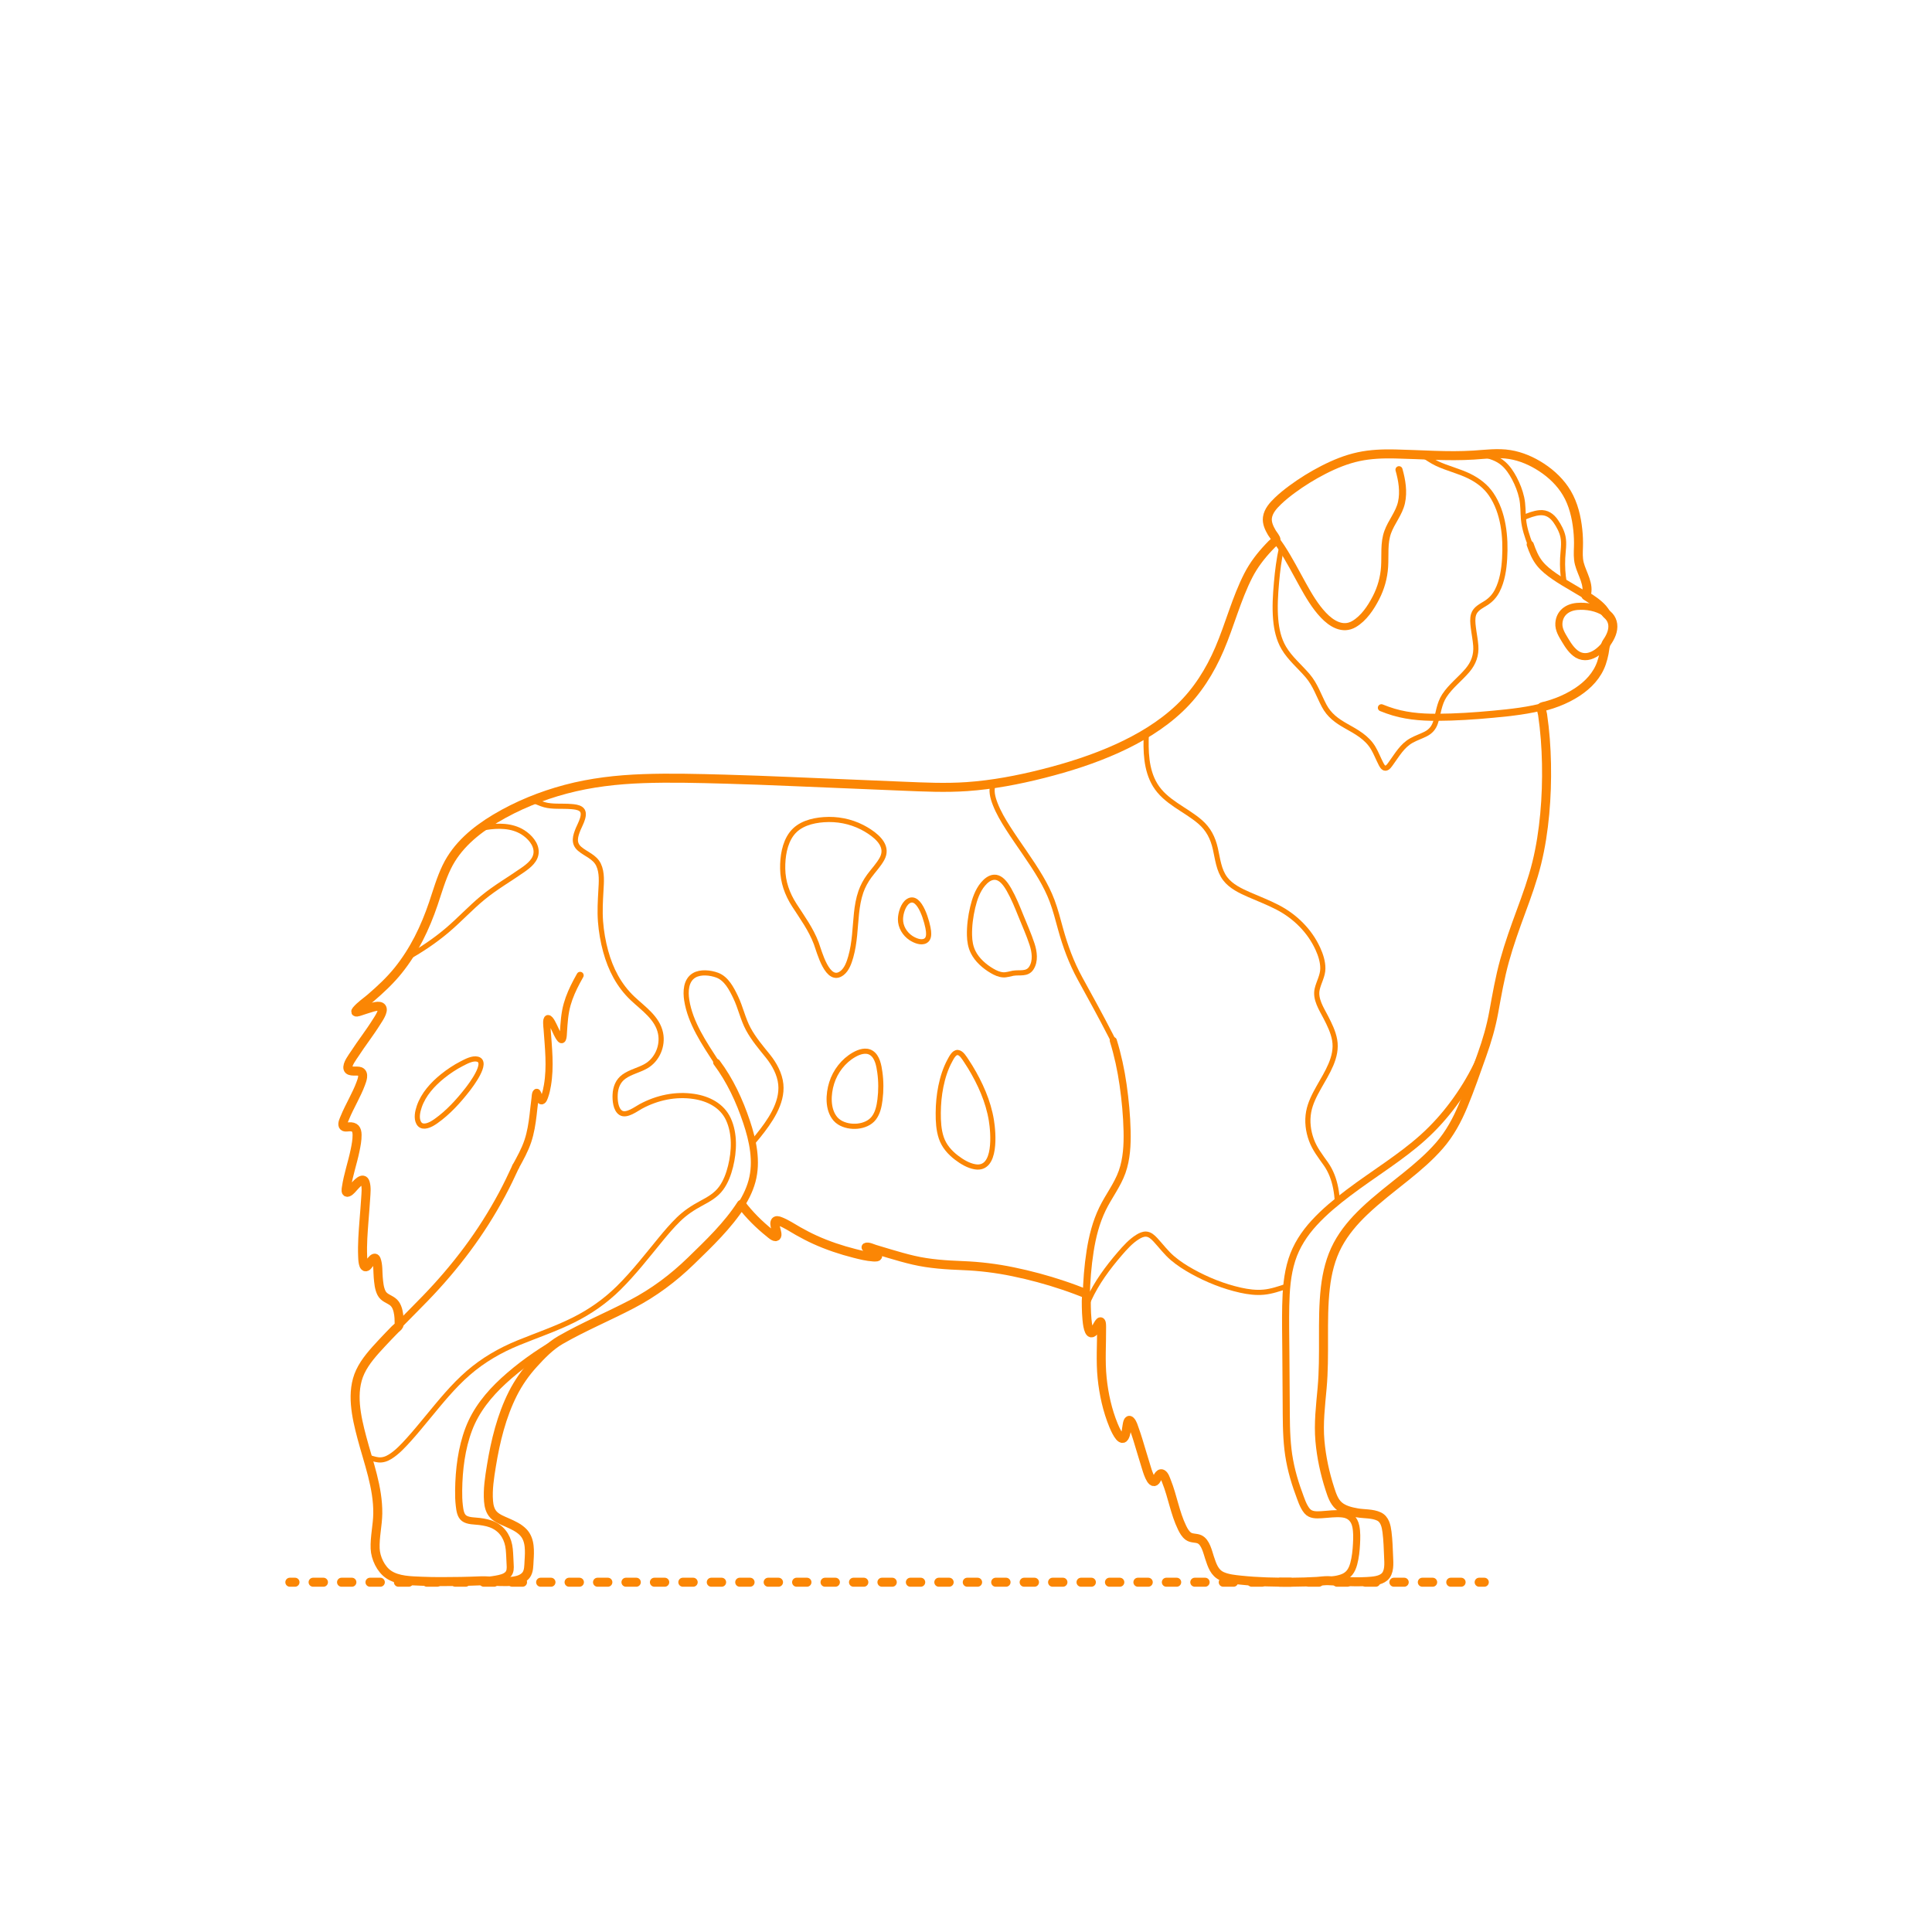 <?xml version="1.0" encoding="utf-8"?>
<!-- Generator: Adobe Illustrator 25.3.1, SVG Export Plug-In . SVG Version: 6.00 Build 0)  -->
<!DOCTYPE svg PUBLIC "-//W3C//DTD SVG 1.1//EN" "http://www.w3.org/Graphics/SVG/1.1/DTD/svg11.dtd">
<svg version="1.1" xmlns:x="http://ns.adobe.com/Extensibility/1.0/" xmlns:i="http://ns.adobe.com/AdobeIllustrator/10.0/" xmlns:graph="http://ns.adobe.com/Graphs/1.0/"
	 xmlns="http://www.w3.org/2000/svg" xmlns:xlink="http://www.w3.org/1999/xlink" x="0px" y="0px" width="750px" height="750px"
	 viewBox="0 0 750 750" enable-background="new 0 0 750 750" xml:space="preserve">
<g id="FILL-BACKGROUND">
	<rect y="0" fill="#FFFFFF" width="750" height="750"/>
</g>
<g id="N-DIMENSIONS">
</g>
<g id="N-TEXT">
</g>
<g id="AG-DIAGRAM">
	<g>
		<g>
			
				<line fill="none" stroke="#FB8604" stroke-width="3.5" stroke-linecap="round" stroke-linejoin="round" x1="112.52" y1="614.218" x2="114.52" y2="614.218"/>
			
				<line fill="none" stroke="#FB8604" stroke-width="3.5" stroke-linecap="round" stroke-linejoin="round" stroke-dasharray="4.015,7.026" x1="121.546" y1="614.218" x2="570.692" y2="614.218"/>
			
				<line fill="none" stroke="#FB8604" stroke-width="3.5" stroke-linecap="round" stroke-linejoin="round" x1="574.205" y1="614.218" x2="576.205" y2="614.218"/>
		</g>
	</g>
</g>
<g id="AG-GUIDES">
</g>
<g id="AG-PEOPLE">
</g>
<g id="AG-DETAIL">
	<g id="POLYLINE_1029_">
		<path fill="none" stroke="#FB8604" stroke-width="2" stroke-linecap="round" stroke-linejoin="round" stroke-miterlimit="10" d="
			M497.501,212.591c-0.995,4.457-1.564,8.963-1.962,13.509c-0.416,4.744-0.733,9.527-0.325,14.283
			c0.332,3.877,1.159,7.778,3.16,11.159c2.455,4.148,6.232,7.208,9.315,10.848c2.934,3.464,4.25,7.618,6.34,11.571
			c1.955,3.699,4.908,5.852,8.49,7.867c4.043,2.273,8.108,4.438,10.556,8.551c1.124,1.889,1.894,3.947,2.899,5.895
			c0.355,0.689,0.927,1.997,1.889,1.934c0.935-0.061,1.705-1.347,2.182-1.999c2.365-3.237,4.275-6.722,7.882-8.742
			c1.765-0.988,3.699-1.609,5.5-2.521c1.909-0.967,3.165-2.405,3.825-4.444c1.156-3.567,1.347-7.221,3.45-10.439
			c2.458-3.761,6.114-6.468,8.989-9.872c2.369-2.806,3.464-5.897,3.201-9.537c-0.173-2.391-0.678-4.746-0.96-7.124
			c-0.193-1.623-0.381-3.407,0.11-4.998c0.698-2.263,3.013-3.267,4.848-4.452c1.887-1.219,3.304-2.771,4.331-4.768
			c1.947-3.788,2.611-8.232,2.866-12.438c0.507-8.358-0.386-17.907-5.229-25.008c-2.127-3.119-5.095-5.357-8.449-7.015
			c-4.075-2.014-8.554-2.999-12.647-4.945c-1.961-0.932-3.713-2.205-5.566-3.325"/>
	</g>
	<g id="POLYLINE_1028_">
		<path fill="none" stroke="#FB8604" stroke-width="2" stroke-linecap="round" stroke-linejoin="round" stroke-miterlimit="10" d="
			M575.382,176.42c2.99,0.637,5.919,1.501,8.259,3.567c1.761,1.555,3.099,3.57,4.197,5.63c1.27,2.381,2.272,4.943,2.86,7.579
			c0.63,2.825,0.469,5.684,0.741,8.545c0.316,3.326,1.416,6.518,2.582,9.627"/>
	</g>
	<g id="POLYLINE_1027_">
		<path fill="none" stroke="#FB8604" stroke-width="2" stroke-linecap="round" stroke-linejoin="round" stroke-miterlimit="10" d="
			M444.996,284.646c-0.253,6.74-0.183,14.094,3.414,20.058c3.99,6.615,11.756,9.444,17.409,14.304
			c3.3,2.836,5.011,6.241,5.976,10.439c0.905,3.935,1.3,8.347,3.822,11.667c2.275,2.996,5.956,4.725,9.313,6.198
			c3.699,1.622,7.486,3.063,11.072,4.932c6.759,3.522,12.4,9.081,15.588,16.056c1.087,2.378,1.944,5.009,1.932,7.652
			c-0.013,2.891-1.567,5.274-2.192,8.022c-0.882,3.873,1.645,7.615,3.336,10.903c1.44,2.8,2.885,5.695,3.44,8.824
			c1.181,6.655-3.027,12.825-6.121,18.342c-1.685,3.003-3.332,6.142-3.963,9.56c-0.678,3.666-0.206,7.464,1.072,10.949
			c1.281,3.492,3.483,6.256,5.601,9.263c1.998,2.835,3.16,6.024,3.819,9.415c0.332,1.707,0.538,3.439,0.618,5.177"/>
	</g>
	<g id="POLYLINE_868_">
		<path fill="none" stroke="#FB8604" stroke-width="2" stroke-linecap="round" stroke-linejoin="round" stroke-miterlimit="10" d="
			M499.512,499.335c-2.934,0.953-5.856,1.996-8.948,2.284c-3.009,0.28-6.024-0.116-8.962-0.768
			c-6.552-1.456-12.956-4.023-18.818-7.28c-2.678-1.488-5.284-3.157-7.621-5.143c-2.494-2.12-4.396-4.718-6.606-7.106
			c-0.971-1.049-2.155-2.183-3.669-2.242c-1.156-0.046-2.28,0.504-3.239,1.095c-2.708,1.671-4.928,4.169-6.987,6.558
			c-4.645,5.39-8.956,11.234-11.941,17.72c-0.363,0.789-0.703,1.589-1.031,2.393"/>
	</g>
	<g id="POLYLINE_867_">
		<path fill="none" stroke="#FB8604" stroke-width="2" stroke-linecap="round" stroke-linejoin="round" stroke-miterlimit="10" d="
			M334.695,321.152c-4.612-2.356-9.748-3.332-14.908-2.96c-4.569,0.329-9.543,1.636-12.436,5.461
			c-2.833,3.746-3.578,8.985-3.511,13.55c0.077,5.192,1.725,9.836,4.518,14.173c3.141,4.875,6.446,9.344,8.515,14.811
			c1.175,3.104,4.362,15.922,10.015,11.538c1.866-1.447,2.758-4.099,3.383-6.292c0.778-2.732,1.186-5.562,1.477-8.382
			c0.575-5.574,0.594-11.514,2.447-16.865c0.766-2.213,1.895-4.255,3.275-6.142c1.619-2.215,3.594-4.236,4.92-6.653
			c2.488-4.533-1.196-8.142-4.839-10.568C336.634,322.211,335.677,321.657,334.695,321.152z"/>
	</g>
	<g id="POLYLINE_866_">
		<path fill="none" stroke="#FB8604" stroke-width="2" stroke-linecap="round" stroke-linejoin="round" stroke-miterlimit="10" d="
			M278.217,412.462c-4.762-7.384-10.246-15.334-11.629-24.207c-0.518-3.321-0.383-7.676,2.865-9.614
			c2.51-1.498,6.308-1.055,8.938-0.09c3.605,1.323,5.608,5.292,7.177,8.543c1.935,4.011,2.801,8.449,4.915,12.37
			c2.081,3.858,4.894,7.135,7.628,10.527c2.482,3.078,4.599,6.943,4.997,10.935c0.738,7.42-4.392,14.533-8.771,20
			c-0.746,0.931-1.514,1.843-2.29,2.749"/>
	</g>
	<g id="POLYLINE_865_">
		<path fill="none" stroke="#FB8604" stroke-width="2" stroke-linecap="round" stroke-linejoin="round" stroke-miterlimit="10" d="
			M324.343,434.401c-3.175-3.665-2.841-9.666-1.484-13.999c1.42-4.535,4.545-8.593,8.692-10.957
			c1.957-1.116,4.588-2.045,6.684-0.729c2.38,1.494,2.961,4.996,3.317,7.54c0.492,3.513,0.495,7.146,0.054,10.665
			c-0.308,2.457-0.852,5.118-2.401,7.123c-2.877,3.724-9.512,4.073-13.33,1.649C325.308,435.333,324.789,434.901,324.343,434.401z"
			/>
	</g>
	<g id="POLYLINE_864_">
		<path fill="none" stroke="#FB8604" stroke-width="2" stroke-linecap="round" stroke-linejoin="round" stroke-miterlimit="10" d="
			M375.1,411.802c-0.716-1.048-1.847-3.079-3.277-3.219c-1.461-0.144-2.524,2.086-3.083,3.108
			c-1.699,3.109-2.789,6.581-3.491,10.042c-0.685,3.378-1.003,6.84-1.023,10.285c-0.019,3.234,0.146,6.602,1.184,9.691
			c1.065,3.171,3.272,5.682,5.902,7.686c2.084,1.588,4.579,3.117,7.21,3.556c8.448,1.412,7.099-13.363,6.324-18.081
			c-1.206-7.337-4.361-14.336-8.2-20.658C376.15,413.398,375.638,412.591,375.1,411.802z"/>
	</g>
	<g id="POLYLINE_863_">
		<path fill="none" stroke="#FB8604" stroke-width="2" stroke-linecap="round" stroke-linejoin="round" stroke-miterlimit="10" d="
			M353.626,364.14c-2.436-1.623-4.097-4.37-4.06-7.337c0.028-2.226,1.028-5.702,3.011-6.973c4.589-2.941,7.605,8.95,7.872,11.644
			c0.133,1.343,0.132,3.072-1.241,3.785C357.479,366.157,355.11,365.098,353.626,364.14z"/>
	</g>
	<g id="POLYLINE_862_">
		<path fill="none" stroke="#FB8604" stroke-width="2" stroke-linecap="round" stroke-linejoin="round" stroke-miterlimit="10" d="
			M390.561,343.592c-1.081-1.521-2.635-3.158-4.659-3.045c-1.732,0.097-3.237,1.391-4.302,2.661
			c-2.129,2.54-3.248,5.842-4.001,9.023c-0.837,3.537-1.319,7.244-1.239,10.883c0.049,2.213,0.403,4.425,1.387,6.426
			c1.53,3.111,4.394,5.612,7.356,7.343c1.32,0.771,2.776,1.456,4.325,1.544c1.334,0.076,2.553-0.392,3.848-0.62
			c2.48-0.436,5.419,0.526,7.051-1.961c1.806-2.751,1.257-6.417,0.295-9.351c-1.242-3.787-2.9-7.462-4.39-11.157
			c-1.353-3.353-2.714-6.738-4.504-9.887C391.366,344.816,390.983,344.191,390.561,343.592z"/>
	</g>
	<g id="POLYLINE_861_">
		<path fill="none" stroke="#FB8604" stroke-width="2" stroke-linecap="round" stroke-linejoin="round" stroke-miterlimit="10" d="
			M158.251,371.69c5.417-3.051,10.559-6.502,15.311-10.519c4.797-4.054,9.047-8.707,13.898-12.698
			c4.911-4.04,10.382-7.161,15.569-10.805c2.343-1.646,5.048-3.788,5.101-6.923c0.054-3.184-2.598-6.03-5.141-7.639
			c-4.273-2.705-9.681-2.68-14.502-1.887c-0.666,0.109-1.329,0.236-1.99,0.375"/>
	</g>
	<g id="POLYLINE_860_">
		<path fill="none" stroke="#FB8604" stroke-width="2" stroke-linecap="round" stroke-linejoin="round" stroke-miterlimit="10" d="
			M167.657,436.223c-1.584,0.869-3.993,1.684-5.104-0.303c-1.026-1.835-0.447-4.443,0.194-6.324
			c1.63-4.786,5.235-8.744,9.116-11.852c2.298-1.84,4.774-3.494,7.397-4.835c1.642-0.84,4.167-2.241,6.098-1.741
			c4.312,1.115-2.703,10.279-3.82,11.718c-3.507,4.518-7.579,9.002-12.273,12.315C168.745,435.565,168.212,435.913,167.657,436.223z
			"/>
	</g>
	<g id="POLYLINE_859_">
		<path fill="none" stroke="#FB8604" stroke-width="2" stroke-linecap="round" stroke-linejoin="round" stroke-miterlimit="10" d="
			M385.64,304.222c-1.096,2.503-0.25,5.454,0.684,7.87c1.273,3.292,3.099,6.373,4.992,9.34c4.151,6.503,8.854,12.651,12.755,19.315
			c1.675,2.861,3.172,5.822,4.344,8.926c1.341,3.553,2.268,7.249,3.277,10.905c1.861,6.749,4.194,13.11,7.568,19.264
			c3.966,7.235,7.963,14.447,11.727,21.789c0.399,0.778,0.797,1.556,1.196,2.333"/>
	</g>
	<g id="POLYLINE_858_">
		<path fill="none" stroke="#FB8604" stroke-width="2" stroke-linecap="round" stroke-linejoin="round" stroke-miterlimit="10" d="
			M591.376,200.936c2.001-0.849,4.114-1.698,6.299-1.899c2.803-0.257,4.82,1.185,6.328,3.407c1.184,1.743,2.299,3.812,2.735,5.891
			c0.571,2.725,0.019,5.586-0.11,8.329c-0.15,3.195,0.034,6.363,0.579,9.515"/>
	</g>
	<g id="POLYLINE_857_">
		<path fill="none" stroke="#FB8604" stroke-width="2" stroke-linecap="round" stroke-linejoin="round" stroke-miterlimit="10" d="
			M206.777,310.648c1.549,0.564,3.022,1.323,4.618,1.758c1.543,0.421,3.122,0.524,4.714,0.559c1.898,0.041,3.804-0.01,5.698,0.147
			c1.186,0.098,2.56,0.226,3.59,0.882c2.484,1.585-0.182,5.952-0.935,7.808c-1.111,2.739-2.02,5.509,0.558,7.709
			c2.451,2.091,5.857,3.099,7.33,6.189c1.452,3.045,1.105,6.777,0.924,10.042c-0.223,4-0.458,7.981-0.156,11.985
			c0.296,3.914,0.971,7.801,2.007,11.586c1.911,6.979,5.134,13.252,10.414,18.262c4.139,3.928,9.667,7.54,10.885,13.528
			c0.998,4.909-1.297,10.314-5.681,12.8c-2.749,1.559-5.976,2.198-8.561,4.06c-2.294,1.653-3.251,4.19-3.383,6.947
			c-0.103,2.149,0.142,5.782,2.196,7.086c2.217,1.407,5.948-1.505,7.776-2.49c6.316-3.403,13.479-4.941,20.623-3.864
			c5.577,0.841,10.924,3.519,13.37,8.844c2.566,5.589,2.29,12.414,0.842,18.261c-0.741,2.994-1.846,6.032-3.685,8.54
			c-1.994,2.719-4.845,4.299-7.756,5.856c-3.243,1.734-6.178,3.68-8.817,6.259c-2.428,2.372-4.632,4.962-6.787,7.581
			c-5.317,6.462-10.468,13.144-16.435,19.033c-5.166,5.098-11.035,9.192-17.525,12.427c-6.918,3.449-14.252,5.915-21.394,8.84
			c-7.089,2.903-13.669,6.7-19.46,11.738c-5.905,5.136-10.803,11.242-15.775,17.251c-2.379,2.875-4.734,5.775-7.239,8.543
			c-2.184,2.414-4.497,4.944-7.283,6.679c-1.36,0.847-2.853,1.376-4.479,1.23c-1.502-0.135-2.906-0.743-4.367-1.068"/>
	</g>
</g>
<g id="AG-ANIMALS">
	<g id="POLYLINE_849_">
		
			<path fill="none" stroke="#FB8604" stroke-width="2.75" stroke-linecap="round" stroke-linejoin="round" stroke-miterlimit="10" d="
			M278.217,412.462c5.196,6.942,8.832,14.812,11.582,23.005c2.464,7.342,4.2,15.371,2.134,23.028
			c-2.096,7.77-7.6,14.292-12.943,20.085c-5.8,6.286-11.935,12.5-18.576,17.902c-6.144,4.998-12.986,8.835-20.101,12.269
			c-8.276,3.993-16.615,7.839-24.547,12.496c-7.202,4.229-14.116,9.117-20.273,14.771c-5.749,5.28-10.725,11.391-13.509,18.755
			c-2.828,7.479-3.835,15.793-3.934,23.753c-0.025,2.009,0.02,4.032,0.267,6.028c0.197,1.59,0.44,3.742,1.806,4.795
			c1.514,1.168,4.244,1.051,6.044,1.286c1.975,0.258,3.977,0.645,5.757,1.576c3.569,1.868,5.377,5.289,5.773,9.19
			c0.202,1.985,0.226,3.992,0.346,5.984c0.079,1.315,0.128,2.761-0.844,3.786c-1.127,1.188-3.066,1.555-4.601,1.841
			c-1.883,0.352-3.804,0.524-5.714,0.642c-4.147,0.256-8.309,0.294-12.463,0.299c-4.508,0.005-9.025,0.058-13.524-0.28
			c-3.434-0.258-7.429-0.546-10.307-2.659c-2.478-1.819-4.355-5.388-4.825-8.4c-0.577-3.695,0.384-7.589,0.687-11.267
			c0.677-8.207-1.117-15.953-3.314-23.807c-2.289-8.182-5.081-16.484-5.204-25.068c-0.047-3.288,0.397-6.567,1.743-9.587
			c1.512-3.392,3.932-6.32,6.376-9.08c6.083-6.868,12.728-13.243,19.105-19.834c5.788-5.983,11.225-12.335,16.196-19.013
			c5.048-6.782,9.584-13.932,13.576-21.384c1.881-3.512,3.595-7.101,5.263-10.717"/>
	</g>
	<g id="POLYLINE_848_">
		
			<path fill="none" stroke="#FB8604" stroke-width="2.75" stroke-linecap="round" stroke-linejoin="round" stroke-miterlimit="10" d="
			M432.182,403.965c1.739,5.613,2.974,11.359,3.804,17.174c0.849,5.944,1.42,11.959,1.554,17.963
			c0.118,5.29-0.15,10.801-1.934,15.833c-1.823,5.14-5.292,9.512-7.647,14.401c-2.478,5.144-3.874,10.635-4.76,16.256
			c-0.929,5.886-1.397,11.859-1.501,17.815c-0.05,2.877-0.02,5.769,0.243,8.636c0.09,0.978,0.535,6.702,2.376,5.107
			c0.85-0.736,1.368-1.99,1.929-2.935c0.154-0.259,0.612-1.282,0.986-1.226c0.357,0.053,0.343,0.892,0.362,1.156
			c0.22,2.985-0.105,6.043-0.16,9.03c-0.108,5.88,0.163,11.763,1.244,17.552c0.554,2.97,1.281,5.914,2.207,8.791
			c0.804,2.496,1.694,5.105,3.121,7.326c0.426,0.664,1.358,2.139,2.245,1.336c0.752-0.682,0.833-2.386,1.003-3.307
			c0.106-0.572,0.243-3.237,0.956-3.535c0.764-0.32,1.453,1.737,1.666,2.254c2.288,5.546,3.541,11.486,5.467,17.158
			c0.418,1.23,0.832,2.564,1.542,3.662c0.827,1.28,1.501,0.784,2.176-0.332c0.48-0.792,1.222-2.719,2.339-1.678
			c0.708,0.66,1.095,1.817,1.442,2.691c2.197,5.519,3.217,11.454,5.564,16.919c1.03,2.398,2.314,4.728,5.117,5.104
			c1.344,0.18,2.469,0.341,3.358,1.444c0.773,0.96,1.25,2.169,1.68,3.313c0.875,2.328,1.418,4.852,2.618,7.047
			c1.397,2.556,3.901,3.441,6.588,3.941c5.825,1.084,11.891,1.172,17.799,1.299c5.979,0.128,11.998,0.072,17.96-0.432
			c2.427-0.205,4.942-0.418,7.272-1.173c2.784-0.901,4.007-2.841,4.732-5.552c0.663-2.481,0.931-5.07,1.061-7.629
			c0.115-2.26,0.198-4.618-0.259-6.849c-0.577-2.814-2.324-4.503-5.142-4.818c-2.742-0.307-5.523,0.151-8.259,0.307
			c-1.953,0.111-4.149,0.192-5.521-1.45c-1.577-1.886-2.389-4.659-3.23-6.926c-2.032-5.474-3.524-11.158-4.196-16.964
			c-0.703-6.08-0.638-12.218-0.681-18.328c-0.046-6.555-0.093-13.109-0.14-19.664c-0.042-5.9-0.169-11.807-0.046-17.707
			c0.126-6.034,0.537-12.152,2.387-17.936c1.731-5.411,4.808-10.12,8.625-14.288c3.998-4.366,8.595-8.134,13.304-11.7
			c5.002-3.787,10.22-7.28,15.342-10.901c4.677-3.306,9.293-6.706,13.559-10.535c4.43-3.977,8.415-8.424,11.958-13.205
			c3.467-4.68,6.55-9.661,9.092-14.903c2.495-5.144,4.311-10.526,5.564-16.1c1.358-6.039,2.155-12.189,3.528-18.224
			c1.351-5.935,3.136-11.76,5.122-17.51c1.963-5.68,4.226-11.253,6.122-16.956c1.888-5.679,3.417-11.456,4.445-17.354
			c1.027-5.893,1.647-11.861,1.958-17.833c0.306-5.882,0.341-11.779,0.056-17.663c-0.282-5.832-0.885-11.628-1.815-17.391"/>
	</g>
	<g id="POLYLINE_847_">
		
			<path fill="none" stroke="#FB8604" stroke-width="2.75" stroke-linecap="round" stroke-linejoin="round" stroke-miterlimit="10" d="
			M543.09,182.342c1.159,4.083,1.905,8.562,0.959,12.768c-0.94,4.176-3.9,7.465-5.337,11.441c-1.542,4.265-0.93,8.989-1.213,13.428
			c-0.272,4.263-1.398,8.282-3.351,12.076c-1.966,3.819-4.713,7.972-8.497,10.193c-4.41,2.588-8.792-0.153-11.922-3.463
			c-3.271-3.459-5.724-7.68-8.02-11.821c-2.687-4.845-5.232-9.815-8.266-14.458c-2.236-3.422-6.603-8.168-5.185-12.656
			c0.763-2.414,2.707-4.351,4.532-6.018c1.86-1.698,3.858-3.247,5.909-4.706c4.021-2.858,8.281-5.407,12.723-7.556
			c4.575-2.213,9.364-3.937,14.397-4.731c4.355-0.687,8.778-0.718,13.174-0.576c5.956,0.192,11.912,0.446,17.87,0.576
			c5.498,0.12,10.936-0.161,16.417-0.557c4.439-0.321,8.779-0.194,13.044,1.198c4.493,1.467,8.717,3.976,12.243,7.115
			c3.864,3.441,6.697,7.73,8.244,12.673c1.469,4.695,2.078,9.723,1.954,14.636c-0.056,2.216-0.253,4.408,0.258,6.588
			c0.554,2.363,1.593,4.588,2.364,6.882c0.674,2.004,1.028,3.86,0.289,5.886"/>
	</g>
	<g id="POLYLINE_846_">
		
			<path fill="none" stroke="#FB8604" stroke-width="2.75" stroke-linecap="round" stroke-linejoin="round" stroke-miterlimit="10" d="
			M612.385,254.107c-2.123-1.285-3.576-3.522-4.825-5.605c-1.203-2.006-2.564-4.127-2.404-6.559c0.261-3.981,3.261-6.19,7.05-6.52
			c3.632-0.316,7.823,0.417,10.865,2.481c3.274,2.221,3.654,5.829,2.009,9.235C623.032,251.382,617.509,257.042,612.385,254.107z"/>
	</g>
	<g id="POLYLINE_845_">
		
			<path fill="none" stroke="#FB8604" stroke-width="2.75" stroke-linecap="round" stroke-linejoin="round" stroke-miterlimit="10" d="
			M594.02,211.367c0.939,2.671,1.98,5.29,3.794,7.503c1.561,1.904,3.541,3.436,5.555,4.831c4.827,3.344,10.153,5.909,14.94,9.312
			c1.945,1.382,4.05,2.995,5.156,5.172"/>
	</g>
	<g id="POLYLINE_844_">
		
			<path fill="none" stroke="#FB8604" stroke-width="2.75" stroke-linecap="round" stroke-linejoin="round" stroke-miterlimit="10" d="
			M495.424,209.455c-3.391,3.532-6.777,7.034-9.331,11.243c-2.494,4.111-4.262,8.647-5.906,13.151
			c-2.036,5.578-3.962,11.211-6.218,16.706c-1.934,4.71-4.214,9.286-7.009,13.547c-2.702,4.12-5.902,7.903-9.514,11.253
			c-3.772,3.498-7.942,6.544-12.333,9.218c-4.443,2.705-9.109,5.037-13.891,7.082c-4.897,2.094-9.925,3.915-15.015,5.483
			c-5.361,1.652-10.769,3.112-16.238,4.368c-5.294,1.215-10.642,2.199-16.021,2.953c-5.34,0.749-10.727,1.128-16.118,1.196
			c-3.625,0.046-7.248-0.042-10.869-0.193c-5.977-0.249-11.953-0.498-17.929-0.746c-8.201-0.341-16.403-0.683-24.604-1.024
			c-6.471-0.269-12.942-0.539-19.413-0.808c-2.976-0.124-5.949-0.222-8.927-0.301c-5.948-0.159-11.897-0.375-17.846-0.444
			c-5.623-0.066-11.248-0.13-16.869,0.061c-5.401,0.183-10.794,0.504-16.158,1.175c-5.523,0.691-11,1.74-16.368,3.212
			c-5.026,1.378-9.952,3.113-14.74,5.172c-4.784,2.057-9.44,4.447-13.83,7.252c-4.2,2.683-8.229,5.768-11.543,9.511
			c-3.234,3.654-5.493,7.951-7.208,12.496c-1.886,4.999-3.303,10.159-5.27,15.13c-1.908,4.824-4.196,9.504-6.949,13.904
			c-2.748,4.392-5.974,8.473-9.662,12.115c-1.93,1.906-3.975,3.685-6.033,5.45c-1.036,0.889-2.087,1.76-3.125,2.647
			c-0.461,0.394-2.519,1.782-2.46,2.42c0.057,0.61,2.542-0.406,2.935-0.535c1.2-0.393,2.396-0.805,3.624-1.106
			c1.668-0.409,4.406-0.877,3.583,1.765c-0.624,2.003-1.94,3.84-3.087,5.569c-1.622,2.445-3.339,4.828-5.025,7.23
			c-1.386,1.975-2.794,3.96-3.945,6.086c-0.443,0.818-1.202,2.031-1.046,2.98c0.153,0.927,1.156,0.974,1.926,1.014
			c0.944,0.049,2.137-0.111,3,0.369c1.06,0.591,0.797,1.959,0.556,2.949c-0.486,1.993-1.408,3.891-2.286,5.734
			c-1.193,2.504-2.495,4.955-3.661,7.472c-0.518,1.119-2.716,5.055-0.478,5.276c2.066,0.204,4.098-0.718,4.442,2.166
			c0.25,2.089-0.21,4.299-0.61,6.338c-0.992,5.054-2.807,9.996-3.51,15.097c-0.111,0.808-0.307,2.318,0.888,1.552
			c1.069-0.685,1.945-1.845,2.833-2.732c0.609-0.608,1.58-1.808,2.524-1.863c0.896-0.052,1.11,1.034,1.223,1.724
			c0.326,1.986,0.135,4.102-0.007,6.096c-0.237,3.321-0.513,6.64-0.754,9.961c-0.175,2.404-0.309,4.816-0.377,7.226
			c-0.067,2.386-0.204,4.919,0.263,7.275c0.131,0.662,0.364,1.823,1.247,1.393c0.879-0.428,1.508-1.81,2.103-2.54
			c0.622-0.763,1.298-1.327,1.692-0.097c0.29,0.902,0.334,1.914,0.416,2.85c0.229,2.618,0.315,5.298,0.892,7.872
			c0.493,2.2,1.509,3.609,3.509,4.635c2.084,1.07,3.153,2.453,3.67,4.799c0.38,1.727,0.45,3.543,0.267,5.297"/>
	</g>
	<g id="POLYLINE_840_">
		
			<path fill="none" stroke="#FB8604" stroke-width="2.75" stroke-linecap="round" stroke-linejoin="round" stroke-miterlimit="10" d="
			M200.194,452.856c1.765-3.231,3.575-6.434,4.736-9.945c1.084-3.279,1.622-6.694,2.024-10.116c0.254-2.162,0.465-4.332,0.756-6.49
			c0.065-0.483,0.08-1.699,0.404-2.075c0.302-0.35,0.265-0.281,0.523,0.082c0.267,0.374,0.361,0.991,0.514,1.413
			c0.161,0.444,0.464,1.679,1.117,1.629c0.668-0.051,1.055-1.398,1.229-1.878c0.483-1.331,0.775-2.739,1.014-4.131
			c1.255-7.302,0.381-14.632-0.132-21.955c-0.038-0.536-0.509-3.949,0.357-3.991c0.893-0.043,2.137,2.931,2.477,3.586
			c0.721,1.393,1.301,3.076,2.311,4.295c1.135,1.371,1.161-1.891,1.205-2.552c0.242-3.656,0.441-7.268,1.44-10.814
			c0.88-3.122,2.228-6.081,3.748-8.938c0.419-0.787,0.853-1.564,1.29-2.341"/>
	</g>
	<g id="POLYLINE_839_">
		
			<path fill="none" stroke="#FB8604" stroke-width="2.75" stroke-linecap="round" stroke-linejoin="round" stroke-miterlimit="10" d="
			M287.78,467.529c3.097,4.092,6.955,7.92,10.965,11.124c0.441,0.352,1.933,1.759,2.601,1.327c0.616-0.398-0.01-2.184-0.128-2.728
			c-0.172-0.792-0.624-2.013-0.367-2.829c0.284-0.904,1.263-0.564,1.934-0.31c2.468,0.935,4.768,2.515,7.053,3.804
			c2.131,1.202,4.304,2.34,6.533,3.35c4.923,2.232,10.1,3.965,15.338,5.291c2.371,0.6,4.815,1.212,7.263,1.376
			c0.624,0.042,2.285,0.2,1.537-0.785c-0.635-0.837-2.043-1.436-2.908-1.969c-0.463-0.286-1.063-0.556-1.408-0.985
			c0.632-0.35,2.162,0.38,2.832,0.58c1.816,0.542,3.629,1.091,5.444,1.636c2.549,0.766,5.105,1.515,7.683,2.177
			c5.308,1.363,10.686,2.201,16.16,2.476c5.799,0.291,11.566,0.428,17.321,1.268c5.917,0.864,11.75,2.187,17.527,3.716
			c5.506,1.458,10.944,3.235,16.252,5.301c0.772,0.3,1.54,0.61,2.31,0.915"/>
	</g>
	<g id="POLYLINE_838_">
		
			<path fill="none" stroke="#FB8604" stroke-width="2.75" stroke-linecap="round" stroke-linejoin="round" stroke-miterlimit="10" d="
			M215.55,521.37c-6.476,5.629-12.399,11.666-16.346,19.38c-4.056,7.927-6.362,16.813-7.971,25.531
			c-0.79,4.278-1.436,8.622-1.623,12.972c-0.147,3.421-0.083,7.408,2.987,9.601c3.366,2.405,7.813,2.975,10.69,6.144
			c2.378,2.62,2.347,6.449,2.16,9.766c-0.102,1.814-0.01,3.96-0.688,5.69c-0.58,1.479-1.941,2.26-3.384,2.739
			c-3.387,1.124-7.081,0.776-10.582,0.626c-1.299-0.056-2.598-0.112-3.897-0.167"/>
	</g>
	<g id="POLYLINE_837_">
		
			<path fill="none" stroke="#FB8604" stroke-width="2.75" stroke-linecap="round" stroke-linejoin="round" stroke-miterlimit="10" d="
			M576.408,406.34c-3.161,8.832-6.03,17.897-10,26.412c-3.692,7.918-9.18,14.216-15.757,19.888
			c-7.075,6.102-14.769,11.507-21.5,18.002c-5.698,5.498-10.447,11.942-12.76,19.595c-2.476,8.192-2.631,16.989-2.623,25.478
			c0.005,5.174,0.097,10.358-0.062,15.531c-0.154,5.023-0.7,10.019-1.143,15.021c-0.794,8.967-0.046,17.621,2.154,26.35
			c0.544,2.158,1.158,4.301,1.884,6.406c0.557,1.616,1.175,3.294,2.273,4.631c2.267,2.76,6.367,3.444,9.712,3.886
			c2.039,0.269,4.241,0.229,6.196,0.938c1.964,0.712,2.854,2.367,3.307,4.327c0.365,1.578,0.487,3.208,0.583,4.821
			c0.151,2.546,0.336,5.098,0.403,7.648c0.049,1.869,0.148,4.11-0.785,5.805c-0.759,1.378-2.204,1.993-3.666,2.339
			c-3.996,0.947-8.354,0.686-12.422,0.52c-2.362-0.096-4.722-0.231-7.083-0.358"/>
	</g>
	<g id="POLYLINE_836_">
		
			<path fill="none" stroke="#FB8604" stroke-width="2.75" stroke-linecap="round" stroke-linejoin="round" stroke-miterlimit="10" d="
			M623.299,249.977c-0.802,5.515-2.195,10.651-6.174,14.746c-4.443,4.572-10.554,7.458-16.613,9.185
			c-6.808,1.939-13.906,2.7-20.931,3.358c-7.206,0.675-14.486,1.154-21.725,1.19c-6.564,0.032-12.963-0.54-19.172-2.783
			c-0.815-0.294-1.623-0.607-2.43-0.92"/>
	</g>
</g>
<g id="AG-OUTLINE">
	<g id="POLYLINE_52_">
		
			<path fill="none" stroke="#FB8604" stroke-width="3.5" stroke-linecap="round" stroke-linejoin="round" stroke-miterlimit="10" d="
			M615.676,231.262c1.527-4.189-1.565-8.492-2.581-12.475c-0.55-2.156-0.41-4.302-0.341-6.504c0.069-2.194-0.02-4.388-0.25-6.57
			c-0.523-4.955-1.707-10.005-4.267-14.327c-2.393-4.039-5.872-7.37-9.783-9.93c-3.738-2.448-7.917-4.283-12.345-5.001
			c-4.641-0.752-9.343-0.091-13.994,0.203c-10.194,0.644-20.422-0.223-30.616-0.436c-4.7-0.098-9.421,0.069-14.033,1.053
			c-4.792,1.023-9.348,2.89-13.697,5.12c-4.255,2.182-8.35,4.708-12.197,7.548c-1.888,1.394-3.733,2.867-5.427,4.493
			c-1.822,1.747-3.783,3.881-4.13,6.486c-0.283,2.124,0.706,4.14,1.751,5.92c0.34,0.579,1.728,2.23,1.554,2.724
			c-0.2,0.565-1.231,1.282-1.645,1.714c-0.379,0.395-0.76,0.787-1.136,1.185c-3.12,3.301-5.877,6.88-7.951,10.935
			c-4.645,9.084-7.163,19.11-11.169,28.471c-3.694,8.632-8.688,16.599-15.536,23.081c-6.994,6.619-15.391,11.622-24.124,15.588
			c-9.243,4.197-18.977,7.283-28.806,9.773c-9.698,2.457-19.622,4.356-29.613,5.047c-8.246,0.571-16.48,0.184-24.723-0.159
			c-14.526-0.605-29.052-1.209-43.578-1.814c-8.542-0.356-17.076-0.698-25.622-0.926c-10.59-0.282-21.18-0.576-31.772-0.197
			c-10.114,0.362-20.223,1.503-30.02,4.113c-9.531,2.538-18.858,6.307-27.325,11.386c-7.774,4.663-14.858,10.529-18.884,18.818
			c-2.201,4.531-3.568,9.406-5.179,14.162c-1.584,4.674-3.445,9.256-5.706,13.646c-2.235,4.34-4.864,8.486-7.924,12.293
			c-3.185,3.963-6.873,7.389-10.716,10.699c-1.804,1.554-3.995,2.99-5.524,4.83c-0.953,1.147,0.827,0.515,1.421,0.327
			c1.232-0.392,2.451-0.83,3.693-1.191c1.054-0.307,3.913-1.363,4.731-0.151c0.874,1.296-1.374,4.425-2.025,5.473
			c-2.654,4.275-5.788,8.23-8.519,12.454c-0.796,1.231-3.077,4.117-2.572,5.725c0.468,1.488,3.553,0.639,4.689,1.116
			c1.82,0.764,0.717,3.428,0.21,4.8c-0.795,2.153-1.835,4.21-2.853,6.264c-1.127,2.272-2.333,4.531-3.281,6.886
			c-0.312,0.775-1.043,2.197-0.672,3.042c0.365,0.83,1.639,0.509,2.346,0.466c2.212-0.136,3.057,0.878,3.085,3.138
			c0.024,1.999-0.37,4.006-0.766,5.956c-0.982,4.841-2.674,9.58-3.389,14.467c-0.095,0.65-0.43,2.201,0.642,1.809
			c0.937-0.342,1.834-1.628,2.509-2.316c0.923-0.941,3.376-3.898,4.159-1.369c0.574,1.853,0.296,4.094,0.185,5.991
			c-0.168,2.872-0.426,5.74-0.643,8.609c-0.351,4.633-0.73,9.313-0.535,13.962c0.034,0.82,0.074,5.16,1.731,3.876
			c0.718-0.556,2.767-4.598,3.542-2.561c0.781,2.053,0.578,4.752,0.775,6.89c0.184,1.998,0.341,4.255,1.269,6.072
			c0.945,1.851,2.75,2.207,4.305,3.345c1.561,1.143,2.103,3.203,2.36,5.034c0.122,0.864,0.172,1.737,0.164,2.609
			c-0.004,0.442,0.095,1.193-0.089,1.604c-0.235,0.526-1.066,1.091-1.465,1.499c-1.739,1.78-3.471,3.567-5.161,5.393
			c-3.117,3.367-6.388,6.891-8.36,11.084c-3.717,7.903-1.494,17.55,0.633,25.588c2.55,9.638,6.312,19.373,6.165,29.483
			c-0.066,4.525-1.195,9.041-1.02,13.557c0.141,3.624,2.172,7.987,5.225,10.059c3.574,2.425,8.654,2.453,12.803,2.632
			c5.115,0.221,10.243,0.142,15.361,0.076c2.515-0.032,5.022-0.148,7.535-0.232c2.451-0.082,4.935,0.199,7.39,0.262
			c3.112,0.08,8.011,0.293,10.221-2.431c1.211-1.492,1.097-3.839,1.217-5.646c0.124-1.88,0.226-3.778,0.016-5.656
			c-0.226-2.019-0.863-3.925-2.311-5.417c-1.708-1.76-4.015-2.78-6.22-3.761c-1.818-0.809-3.859-1.555-5.271-3.021
			c-1.357-1.409-1.8-3.362-1.952-5.254c-0.365-4.54,0.389-9.259,1.118-13.73c1.559-9.563,3.943-19.372,8.34-28.059
			c2.113-4.175,4.805-8.026,7.949-11.488c3.102-3.416,6.542-6.992,10.553-9.297c8.968-5.154,18.529-9.123,27.683-13.913
			c8.552-4.475,16.05-10.08,22.966-16.806c6.982-6.791,14.236-13.686,19.532-21.924c3.097,4.092,6.955,7.92,10.965,11.124
			c0.441,0.352,1.933,1.759,2.601,1.327c0.616-0.398-0.01-2.184-0.128-2.728c-0.172-0.792-0.624-2.013-0.367-2.829
			c0.284-0.904,1.263-0.564,1.934-0.31c2.468,0.935,4.768,2.515,7.053,3.804c2.131,1.202,4.304,2.34,6.533,3.35
			c4.923,2.232,10.1,3.965,15.338,5.291c2.371,0.6,4.815,1.212,7.263,1.376c0.624,0.042,2.285,0.2,1.537-0.785
			c-0.635-0.837-2.043-1.436-2.908-1.969c-0.463-0.286-1.063-0.556-1.408-0.985c0.722-0.4,2.645,0.524,3.425,0.758
			c1.877,0.564,3.752,1.135,5.63,1.692c3.097,0.918,6.204,1.814,9.351,2.545c6.333,1.472,12.734,1.854,19.209,2.111
			c6.56,0.26,13.019,1.055,19.45,2.385c6.591,1.363,13.113,3.11,19.492,5.259c1.525,0.514,3.046,1.041,4.553,1.608
			c0.781,0.294,1.564,0.583,2.34,0.889c0.517,0.203,1.047,0.389,1.554,0.615c0.522,0.233,0.426,0.095,0.517,0.584
			c0.133,0.715-0.029,1.601-0.032,2.331c-0.003,0.818,0.004,1.637,0.021,2.455c0.033,1.577,0.1,3.156,0.249,4.727
			c0.099,1.041,0.588,6.927,2.541,4.813c0.885-0.958,1.372-2.235,2.092-3.308c1.041-1.552,1.031,0.604,1.038,1.463
			c0.053,6.616-0.457,13.168,0.211,19.776c0.633,6.262,2.033,12.618,4.435,18.448c0.398,0.965,2.816,6.761,4.181,4.539
			c0.72-1.172,0.785-2.931,1.029-4.251c0.124-0.671,0.37-3.065,1.388-2c0.79,0.827,1.175,2.336,1.554,3.379
			c0.475,1.306,0.905,2.631,1.315,3.959c1.053,3.411,2.037,6.844,3.108,10.25c0.328,1.043,2.08,7.59,3.779,5.538
			c0.575-0.694,1.314-3.219,2.548-2.559c0.836,0.447,1.317,2.005,1.643,2.815c2.362,5.876,3.282,12.314,6.063,18.026
			c0.587,1.206,1.302,2.491,2.405,3.296c1.311,0.957,2.941,0.572,4.354,1.212c2.374,1.075,3.172,4.983,3.917,7.208
			c0.95,2.835,1.858,5.821,4.833,7.142c2.266,1.006,4.884,1.245,7.321,1.504c6.637,0.704,13.353,0.837,20.023,0.794
			c3.174-0.021,6.348-0.112,9.516-0.303c1.429-0.086,2.89-0.338,4.318-0.293c1.768,0.056,3.534,0.203,5.302,0.279
			c3.293,0.142,6.602,0.263,9.895,0.049c2.134-0.139,4.854-0.277,6.585-1.708c2.143-1.772,1.808-5.37,1.701-7.851
			c-0.138-3.197-0.216-6.456-0.621-9.632c-0.293-2.298-0.832-4.976-3.136-6.056c-2.552-1.196-5.737-0.932-8.473-1.413
			c-2.436-0.429-5.148-1.071-7.068-2.722c-1.931-1.66-2.746-4.259-3.506-6.6c-1.947-6.001-3.298-12.291-3.856-18.578
			c-0.609-6.856,0.232-13.703,0.846-20.527c0.582-6.462,0.546-12.919,0.539-19.4c-0.006-6.531-0.029-13.066,0.719-19.565
			c0.666-5.788,2.041-11.479,4.798-16.645c2.625-4.918,6.277-9.174,10.296-13.004c5.071-4.834,10.693-9.085,16.142-13.474
			c4.603-3.708,9.149-7.584,13.041-12.049c4.011-4.602,6.872-9.903,9.206-15.518c2.691-6.474,4.956-13.126,7.317-19.725
			c1.942-5.427,3.529-10.86,4.563-16.541c1.228-6.75,2.392-13.481,4.233-20.098c1.787-6.424,4.032-12.689,6.338-18.941
			c2.286-6.199,4.534-12.399,6.122-18.822c1.55-6.27,2.513-12.665,3.109-19.092c0.601-6.489,0.805-13.011,0.678-19.525
			c-0.125-6.367-0.594-12.744-1.516-19.047c-0.087-0.593-0.617-2.242-0.43-2.771c0.125-0.353,1.407-0.516,1.86-0.643
			c1.456-0.406,2.894-0.876,4.306-1.415c2.72-1.038,5.341-2.343,7.772-3.947c4.19-2.766,7.684-6.416,9.356-11.222
			c0.439-1.263,0.764-2.564,1.028-3.874c0.291-1.445,0.265-3.044,1.11-4.251c1.387-1.983,2.558-4.455,2.228-6.94
			c-0.15-1.129-0.63-2.167-1.371-3.03c-0.436-0.508-0.986-0.886-1.373-1.422c-0.39-0.541-0.723-1.093-1.17-1.597
			C620.32,234.245,617.959,232.715,615.676,231.262z"/>
	</g>
</g>
</svg>
